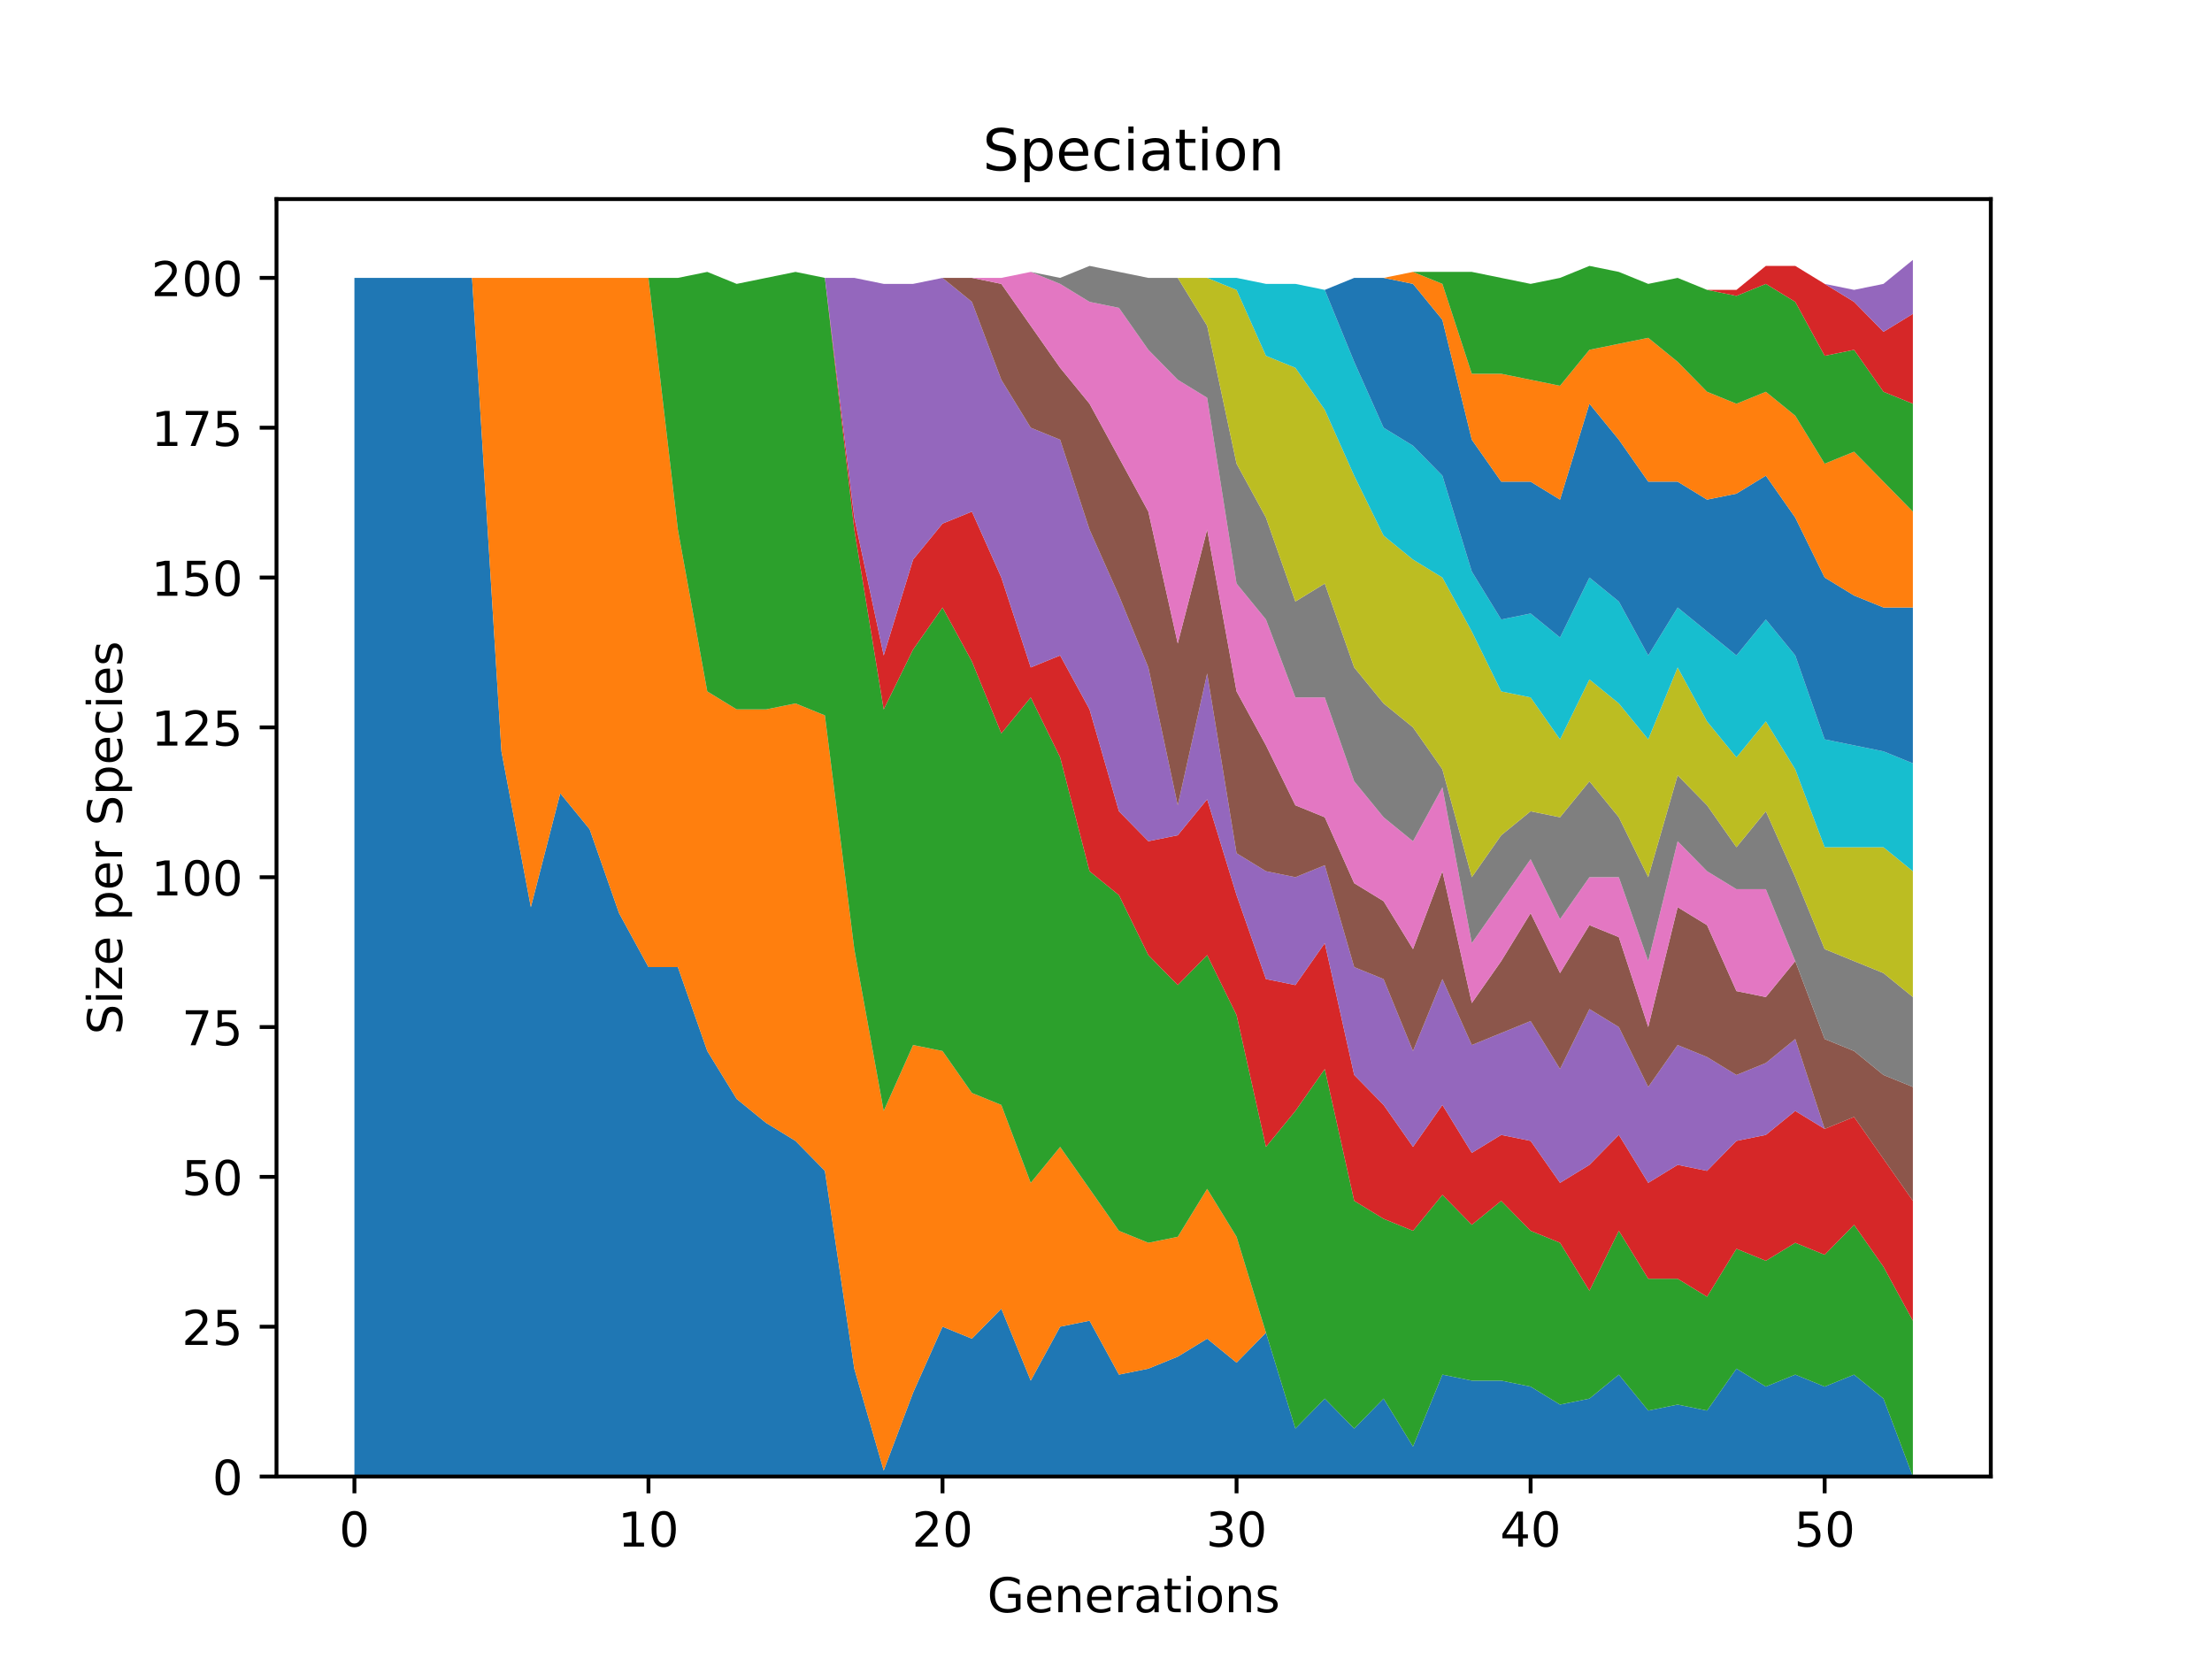 <?xml version="1.0" encoding="utf-8" standalone="no"?>
<!DOCTYPE svg PUBLIC "-//W3C//DTD SVG 1.1//EN"
  "http://www.w3.org/Graphics/SVG/1.1/DTD/svg11.dtd">
<!-- Created with matplotlib (https://matplotlib.org/) -->
<svg height="345.6pt" version="1.1" viewBox="0 0 460.8 345.6" width="460.8pt" xmlns="http://www.w3.org/2000/svg" xmlns:xlink="http://www.w3.org/1999/xlink">
 <defs>
  <style type="text/css">
*{stroke-linecap:butt;stroke-linejoin:round;}
  </style>
 </defs>
 <g id="figure_1">
  <g id="patch_1">
   <path d="M 0 345.6 
L 460.8 345.6 
L 460.8 0 
L 0 0 
z
" style="fill:#ffffff;"/>
  </g>
  <g id="axes_1">
   <g id="patch_2">
    <path d="M 57.6 307.584 
L 414.72 307.584 
L 414.72 41.472 
L 57.6 41.472 
z
" style="fill:#ffffff;"/>
   </g>
   <g id="PolyCollection_1">
    <path clip-path="url(#p7a6373ea2c)" d="M 73.833 57.889 
L 73.833 307.584 
L 79.958 307.584 
L 86.084 307.584 
L 92.209 307.584 
L 98.335 307.584 
L 104.461 307.584 
L 110.586 307.584 
L 116.712 307.584 
L 122.837 307.584 
L 128.963 307.584 
L 135.088 307.584 
L 141.214 307.584 
L 147.339 307.584 
L 153.465 307.584 
L 159.591 307.584 
L 165.716 307.584 
L 171.842 307.584 
L 177.967 307.584 
L 184.093 307.584 
L 190.218 307.584 
L 196.344 307.584 
L 202.469 307.584 
L 208.595 307.584 
L 214.721 307.584 
L 220.846 307.584 
L 226.972 307.584 
L 233.097 307.584 
L 239.223 307.584 
L 245.348 307.584 
L 251.474 307.584 
L 257.599 307.584 
L 263.725 307.584 
L 269.851 307.584 
L 275.976 307.584 
L 282.102 307.584 
L 288.227 307.584 
L 294.353 307.584 
L 300.478 307.584 
L 306.604 307.584 
L 312.729 307.584 
L 318.855 307.584 
L 324.981 307.584 
L 331.106 307.584 
L 337.232 307.584 
L 343.357 307.584 
L 349.483 307.584 
L 355.608 307.584 
L 361.734 307.584 
L 367.859 307.584 
L 373.985 307.584 
L 380.111 307.584 
L 386.236 307.584 
L 392.362 307.584 
L 398.487 307.584 
L 398.487 307.584 
L 398.487 307.584 
L 392.362 291.354 
L 386.236 286.36 
L 380.111 288.857 
L 373.985 286.36 
L 367.859 288.857 
L 361.734 285.111 
L 355.608 293.851 
L 349.483 292.602 
L 343.357 293.851 
L 337.232 286.36 
L 331.106 291.354 
L 324.981 292.602 
L 318.855 288.857 
L 312.729 287.608 
L 306.604 287.608 
L 300.478 286.36 
L 294.353 301.342 
L 288.227 291.354 
L 282.102 297.596 
L 275.976 291.354 
L 269.851 297.596 
L 263.725 277.621 
L 257.599 283.863 
L 251.474 278.869 
L 245.348 282.615 
L 239.223 285.111 
L 233.097 286.36 
L 226.972 275.124 
L 220.846 276.372 
L 214.721 287.608 
L 208.595 272.627 
L 202.469 278.869 
L 196.344 276.372 
L 190.218 290.105 
L 184.093 306.336 
L 177.967 285.111 
L 171.842 243.912 
L 165.716 237.67 
L 159.591 233.924 
L 153.465 228.93 
L 147.339 218.942 
L 141.214 201.464 
L 135.088 201.464 
L 128.963 190.228 
L 122.837 172.749 
L 116.712 165.258 
L 110.586 188.979 
L 104.461 156.519 
L 98.335 57.889 
L 92.209 57.889 
L 86.084 57.889 
L 79.958 57.889 
L 73.833 57.889 
z
" style="fill:#1f77b4;"/>
   </g>
   <g id="PolyCollection_2">
    <path clip-path="url(#p7a6373ea2c)" d="M 73.833 57.889 
L 73.833 57.889 
L 79.958 57.889 
L 86.084 57.889 
L 92.209 57.889 
L 98.335 57.889 
L 104.461 156.519 
L 110.586 188.979 
L 116.712 165.258 
L 122.837 172.749 
L 128.963 190.228 
L 135.088 201.464 
L 141.214 201.464 
L 147.339 218.942 
L 153.465 228.93 
L 159.591 233.924 
L 165.716 237.67 
L 171.842 243.912 
L 177.967 285.111 
L 184.093 306.336 
L 190.218 290.105 
L 196.344 276.372 
L 202.469 278.869 
L 208.595 272.627 
L 214.721 287.608 
L 220.846 276.372 
L 226.972 275.124 
L 233.097 286.36 
L 239.223 285.111 
L 245.348 282.615 
L 251.474 278.869 
L 257.599 283.863 
L 263.725 277.621 
L 269.851 297.596 
L 275.976 291.354 
L 282.102 297.596 
L 288.227 291.354 
L 294.353 301.342 
L 300.478 286.36 
L 306.604 287.608 
L 312.729 287.608 
L 318.855 288.857 
L 324.981 292.602 
L 331.106 291.354 
L 337.232 286.36 
L 343.357 293.851 
L 349.483 292.602 
L 355.608 293.851 
L 361.734 285.111 
L 367.859 288.857 
L 373.985 286.36 
L 380.111 288.857 
L 386.236 286.36 
L 392.362 291.354 
L 398.487 307.584 
L 398.487 307.584 
L 398.487 307.584 
L 392.362 291.354 
L 386.236 286.36 
L 380.111 288.857 
L 373.985 286.36 
L 367.859 288.857 
L 361.734 285.111 
L 355.608 293.851 
L 349.483 292.602 
L 343.357 293.851 
L 337.232 286.36 
L 331.106 291.354 
L 324.981 292.602 
L 318.855 288.857 
L 312.729 287.608 
L 306.604 287.608 
L 300.478 286.36 
L 294.353 301.342 
L 288.227 291.354 
L 282.102 297.596 
L 275.976 291.354 
L 269.851 297.596 
L 263.725 277.621 
L 257.599 257.645 
L 251.474 247.657 
L 245.348 257.645 
L 239.223 258.894 
L 233.097 256.397 
L 226.972 247.657 
L 220.846 238.918 
L 214.721 246.409 
L 208.595 230.179 
L 202.469 227.682 
L 196.344 218.942 
L 190.218 217.694 
L 184.093 231.427 
L 177.967 197.718 
L 171.842 149.028 
L 165.716 146.531 
L 159.591 147.779 
L 153.465 147.779 
L 147.339 144.034 
L 141.214 110.325 
L 135.088 57.889 
L 128.963 57.889 
L 122.837 57.889 
L 116.712 57.889 
L 110.586 57.889 
L 104.461 57.889 
L 98.335 57.889 
L 92.209 57.889 
L 86.084 57.889 
L 79.958 57.889 
L 73.833 57.889 
z
" style="fill:#ff7f0e;"/>
   </g>
   <g id="PolyCollection_3">
    <path clip-path="url(#p7a6373ea2c)" d="M 73.833 57.889 
L 73.833 57.889 
L 79.958 57.889 
L 86.084 57.889 
L 92.209 57.889 
L 98.335 57.889 
L 104.461 57.889 
L 110.586 57.889 
L 116.712 57.889 
L 122.837 57.889 
L 128.963 57.889 
L 135.088 57.889 
L 141.214 110.325 
L 147.339 144.034 
L 153.465 147.779 
L 159.591 147.779 
L 165.716 146.531 
L 171.842 149.028 
L 177.967 197.718 
L 184.093 231.427 
L 190.218 217.694 
L 196.344 218.942 
L 202.469 227.682 
L 208.595 230.179 
L 214.721 246.409 
L 220.846 238.918 
L 226.972 247.657 
L 233.097 256.397 
L 239.223 258.894 
L 245.348 257.645 
L 251.474 247.657 
L 257.599 257.645 
L 263.725 277.621 
L 269.851 297.596 
L 275.976 291.354 
L 282.102 297.596 
L 288.227 291.354 
L 294.353 301.342 
L 300.478 286.36 
L 306.604 287.608 
L 312.729 287.608 
L 318.855 288.857 
L 324.981 292.602 
L 331.106 291.354 
L 337.232 286.36 
L 343.357 293.851 
L 349.483 292.602 
L 355.608 293.851 
L 361.734 285.111 
L 367.859 288.857 
L 373.985 286.36 
L 380.111 288.857 
L 386.236 286.36 
L 392.362 291.354 
L 398.487 307.584 
L 398.487 275.124 
L 398.487 275.124 
L 392.362 263.887 
L 386.236 255.148 
L 380.111 261.391 
L 373.985 258.894 
L 367.859 262.639 
L 361.734 260.142 
L 355.608 270.13 
L 349.483 266.384 
L 343.357 266.384 
L 337.232 256.397 
L 331.106 268.881 
L 324.981 258.894 
L 318.855 256.397 
L 312.729 250.154 
L 306.604 255.148 
L 300.478 248.906 
L 294.353 256.397 
L 288.227 253.9 
L 282.102 250.154 
L 275.976 222.688 
L 269.851 231.427 
L 263.725 238.918 
L 257.599 211.452 
L 251.474 198.967 
L 245.348 205.209 
L 239.223 198.967 
L 233.097 186.482 
L 226.972 181.488 
L 220.846 157.767 
L 214.721 145.283 
L 208.595 152.773 
L 202.469 137.792 
L 196.344 126.555 
L 190.218 135.295 
L 184.093 147.779 
L 177.967 110.325 
L 171.842 57.889 
L 165.716 56.641 
L 159.591 57.889 
L 153.465 59.138 
L 147.339 56.641 
L 141.214 57.889 
L 135.088 57.889 
L 128.963 57.889 
L 122.837 57.889 
L 116.712 57.889 
L 110.586 57.889 
L 104.461 57.889 
L 98.335 57.889 
L 92.209 57.889 
L 86.084 57.889 
L 79.958 57.889 
L 73.833 57.889 
z
" style="fill:#2ca02c;"/>
   </g>
   <g id="PolyCollection_4">
    <path clip-path="url(#p7a6373ea2c)" d="M 73.833 57.889 
L 73.833 57.889 
L 79.958 57.889 
L 86.084 57.889 
L 92.209 57.889 
L 98.335 57.889 
L 104.461 57.889 
L 110.586 57.889 
L 116.712 57.889 
L 122.837 57.889 
L 128.963 57.889 
L 135.088 57.889 
L 141.214 57.889 
L 147.339 56.641 
L 153.465 59.138 
L 159.591 57.889 
L 165.716 56.641 
L 171.842 57.889 
L 177.967 110.325 
L 184.093 147.779 
L 190.218 135.295 
L 196.344 126.555 
L 202.469 137.792 
L 208.595 152.773 
L 214.721 145.283 
L 220.846 157.767 
L 226.972 181.488 
L 233.097 186.482 
L 239.223 198.967 
L 245.348 205.209 
L 251.474 198.967 
L 257.599 211.452 
L 263.725 238.918 
L 269.851 231.427 
L 275.976 222.688 
L 282.102 250.154 
L 288.227 253.9 
L 294.353 256.397 
L 300.478 248.906 
L 306.604 255.148 
L 312.729 250.154 
L 318.855 256.397 
L 324.981 258.894 
L 331.106 268.881 
L 337.232 256.397 
L 343.357 266.384 
L 349.483 266.384 
L 355.608 270.13 
L 361.734 260.142 
L 367.859 262.639 
L 373.985 258.894 
L 380.111 261.391 
L 386.236 255.148 
L 392.362 263.887 
L 398.487 275.124 
L 398.487 250.154 
L 398.487 250.154 
L 392.362 241.415 
L 386.236 232.676 
L 380.111 235.173 
L 373.985 231.427 
L 367.859 236.421 
L 361.734 237.67 
L 355.608 243.912 
L 349.483 242.663 
L 343.357 246.409 
L 337.232 236.421 
L 331.106 242.663 
L 324.981 246.409 
L 318.855 237.67 
L 312.729 236.421 
L 306.604 240.166 
L 300.478 230.179 
L 294.353 238.918 
L 288.227 230.179 
L 282.102 223.936 
L 275.976 196.47 
L 269.851 205.209 
L 263.725 203.961 
L 257.599 186.482 
L 251.474 166.507 
L 245.348 173.997 
L 239.223 175.246 
L 233.097 169.004 
L 226.972 147.779 
L 220.846 136.543 
L 214.721 139.04 
L 208.595 120.313 
L 202.469 106.58 
L 196.344 109.077 
L 190.218 116.568 
L 184.093 136.543 
L 177.967 107.828 
L 171.842 57.889 
L 165.716 56.641 
L 159.591 57.889 
L 153.465 59.138 
L 147.339 56.641 
L 141.214 57.889 
L 135.088 57.889 
L 128.963 57.889 
L 122.837 57.889 
L 116.712 57.889 
L 110.586 57.889 
L 104.461 57.889 
L 98.335 57.889 
L 92.209 57.889 
L 86.084 57.889 
L 79.958 57.889 
L 73.833 57.889 
z
" style="fill:#d62728;"/>
   </g>
   <g id="PolyCollection_5">
    <path clip-path="url(#p7a6373ea2c)" d="M 73.833 57.889 
L 73.833 57.889 
L 79.958 57.889 
L 86.084 57.889 
L 92.209 57.889 
L 98.335 57.889 
L 104.461 57.889 
L 110.586 57.889 
L 116.712 57.889 
L 122.837 57.889 
L 128.963 57.889 
L 135.088 57.889 
L 141.214 57.889 
L 147.339 56.641 
L 153.465 59.138 
L 159.591 57.889 
L 165.716 56.641 
L 171.842 57.889 
L 177.967 107.828 
L 184.093 136.543 
L 190.218 116.568 
L 196.344 109.077 
L 202.469 106.58 
L 208.595 120.313 
L 214.721 139.04 
L 220.846 136.543 
L 226.972 147.779 
L 233.097 169.004 
L 239.223 175.246 
L 245.348 173.997 
L 251.474 166.507 
L 257.599 186.482 
L 263.725 203.961 
L 269.851 205.209 
L 275.976 196.47 
L 282.102 223.936 
L 288.227 230.179 
L 294.353 238.918 
L 300.478 230.179 
L 306.604 240.166 
L 312.729 236.421 
L 318.855 237.67 
L 324.981 246.409 
L 331.106 242.663 
L 337.232 236.421 
L 343.357 246.409 
L 349.483 242.663 
L 355.608 243.912 
L 361.734 237.67 
L 367.859 236.421 
L 373.985 231.427 
L 380.111 235.173 
L 386.236 232.676 
L 392.362 241.415 
L 398.487 250.154 
L 398.487 250.154 
L 398.487 250.154 
L 392.362 241.415 
L 386.236 232.676 
L 380.111 235.173 
L 373.985 216.445 
L 367.859 221.439 
L 361.734 223.936 
L 355.608 220.191 
L 349.483 217.694 
L 343.357 226.433 
L 337.232 213.949 
L 331.106 210.203 
L 324.981 222.688 
L 318.855 212.7 
L 312.729 215.197 
L 306.604 217.694 
L 300.478 203.961 
L 294.353 218.942 
L 288.227 203.961 
L 282.102 201.464 
L 275.976 180.24 
L 269.851 182.737 
L 263.725 181.488 
L 257.599 177.743 
L 251.474 140.289 
L 245.348 167.755 
L 239.223 139.04 
L 233.097 124.058 
L 226.972 110.325 
L 220.846 91.598 
L 214.721 89.101 
L 208.595 79.113 
L 202.469 62.883 
L 196.344 57.889 
L 190.218 59.138 
L 184.093 59.138 
L 177.967 57.889 
L 171.842 57.889 
L 165.716 56.641 
L 159.591 57.889 
L 153.465 59.138 
L 147.339 56.641 
L 141.214 57.889 
L 135.088 57.889 
L 128.963 57.889 
L 122.837 57.889 
L 116.712 57.889 
L 110.586 57.889 
L 104.461 57.889 
L 98.335 57.889 
L 92.209 57.889 
L 86.084 57.889 
L 79.958 57.889 
L 73.833 57.889 
z
" style="fill:#9467bd;"/>
   </g>
   <g id="PolyCollection_6">
    <path clip-path="url(#p7a6373ea2c)" d="M 73.833 57.889 
L 73.833 57.889 
L 79.958 57.889 
L 86.084 57.889 
L 92.209 57.889 
L 98.335 57.889 
L 104.461 57.889 
L 110.586 57.889 
L 116.712 57.889 
L 122.837 57.889 
L 128.963 57.889 
L 135.088 57.889 
L 141.214 57.889 
L 147.339 56.641 
L 153.465 59.138 
L 159.591 57.889 
L 165.716 56.641 
L 171.842 57.889 
L 177.967 57.889 
L 184.093 59.138 
L 190.218 59.138 
L 196.344 57.889 
L 202.469 62.883 
L 208.595 79.113 
L 214.721 89.101 
L 220.846 91.598 
L 226.972 110.325 
L 233.097 124.058 
L 239.223 139.04 
L 245.348 167.755 
L 251.474 140.289 
L 257.599 177.743 
L 263.725 181.488 
L 269.851 182.737 
L 275.976 180.24 
L 282.102 201.464 
L 288.227 203.961 
L 294.353 218.942 
L 300.478 203.961 
L 306.604 217.694 
L 312.729 215.197 
L 318.855 212.7 
L 324.981 222.688 
L 331.106 210.203 
L 337.232 213.949 
L 343.357 226.433 
L 349.483 217.694 
L 355.608 220.191 
L 361.734 223.936 
L 367.859 221.439 
L 373.985 216.445 
L 380.111 235.173 
L 386.236 232.676 
L 392.362 241.415 
L 398.487 250.154 
L 398.487 226.433 
L 398.487 226.433 
L 392.362 223.936 
L 386.236 218.942 
L 380.111 216.445 
L 373.985 200.215 
L 367.859 207.706 
L 361.734 206.458 
L 355.608 192.724 
L 349.483 188.979 
L 343.357 213.949 
L 337.232 195.221 
L 331.106 192.724 
L 324.981 202.712 
L 318.855 190.228 
L 312.729 200.215 
L 306.604 208.955 
L 300.478 181.488 
L 294.353 197.718 
L 288.227 187.731 
L 282.102 183.985 
L 275.976 170.252 
L 269.851 167.755 
L 263.725 155.27 
L 257.599 144.034 
L 251.474 110.325 
L 245.348 134.046 
L 239.223 106.58 
L 233.097 95.344 
L 226.972 84.107 
L 220.846 76.617 
L 214.721 67.877 
L 208.595 59.138 
L 202.469 57.889 
L 196.344 57.889 
L 190.218 59.138 
L 184.093 59.138 
L 177.967 57.889 
L 171.842 57.889 
L 165.716 56.641 
L 159.591 57.889 
L 153.465 59.138 
L 147.339 56.641 
L 141.214 57.889 
L 135.088 57.889 
L 128.963 57.889 
L 122.837 57.889 
L 116.712 57.889 
L 110.586 57.889 
L 104.461 57.889 
L 98.335 57.889 
L 92.209 57.889 
L 86.084 57.889 
L 79.958 57.889 
L 73.833 57.889 
z
" style="fill:#8c564b;"/>
   </g>
   <g id="PolyCollection_7">
    <path clip-path="url(#p7a6373ea2c)" d="M 73.833 57.889 
L 73.833 57.889 
L 79.958 57.889 
L 86.084 57.889 
L 92.209 57.889 
L 98.335 57.889 
L 104.461 57.889 
L 110.586 57.889 
L 116.712 57.889 
L 122.837 57.889 
L 128.963 57.889 
L 135.088 57.889 
L 141.214 57.889 
L 147.339 56.641 
L 153.465 59.138 
L 159.591 57.889 
L 165.716 56.641 
L 171.842 57.889 
L 177.967 57.889 
L 184.093 59.138 
L 190.218 59.138 
L 196.344 57.889 
L 202.469 57.889 
L 208.595 59.138 
L 214.721 67.877 
L 220.846 76.617 
L 226.972 84.107 
L 233.097 95.344 
L 239.223 106.58 
L 245.348 134.046 
L 251.474 110.325 
L 257.599 144.034 
L 263.725 155.27 
L 269.851 167.755 
L 275.976 170.252 
L 282.102 183.985 
L 288.227 187.731 
L 294.353 197.718 
L 300.478 181.488 
L 306.604 208.955 
L 312.729 200.215 
L 318.855 190.228 
L 324.981 202.712 
L 331.106 192.724 
L 337.232 195.221 
L 343.357 213.949 
L 349.483 188.979 
L 355.608 192.724 
L 361.734 206.458 
L 367.859 207.706 
L 373.985 200.215 
L 380.111 216.445 
L 386.236 218.942 
L 392.362 223.936 
L 398.487 226.433 
L 398.487 226.433 
L 398.487 226.433 
L 392.362 223.936 
L 386.236 218.942 
L 380.111 216.445 
L 373.985 200.215 
L 367.859 185.234 
L 361.734 185.234 
L 355.608 181.488 
L 349.483 175.246 
L 343.357 200.215 
L 337.232 182.737 
L 331.106 182.737 
L 324.981 191.476 
L 318.855 178.991 
L 312.729 187.731 
L 306.604 196.47 
L 300.478 164.01 
L 294.353 175.246 
L 288.227 170.252 
L 282.102 162.761 
L 275.976 145.283 
L 269.851 145.283 
L 263.725 129.052 
L 257.599 121.562 
L 251.474 82.859 
L 245.348 79.113 
L 239.223 72.871 
L 233.097 64.132 
L 226.972 62.883 
L 220.846 59.138 
L 214.721 56.641 
L 208.595 57.889 
L 202.469 57.889 
L 196.344 57.889 
L 190.218 59.138 
L 184.093 59.138 
L 177.967 57.889 
L 171.842 57.889 
L 165.716 56.641 
L 159.591 57.889 
L 153.465 59.138 
L 147.339 56.641 
L 141.214 57.889 
L 135.088 57.889 
L 128.963 57.889 
L 122.837 57.889 
L 116.712 57.889 
L 110.586 57.889 
L 104.461 57.889 
L 98.335 57.889 
L 92.209 57.889 
L 86.084 57.889 
L 79.958 57.889 
L 73.833 57.889 
z
" style="fill:#e377c2;"/>
   </g>
   <g id="PolyCollection_8">
    <path clip-path="url(#p7a6373ea2c)" d="M 73.833 57.889 
L 73.833 57.889 
L 79.958 57.889 
L 86.084 57.889 
L 92.209 57.889 
L 98.335 57.889 
L 104.461 57.889 
L 110.586 57.889 
L 116.712 57.889 
L 122.837 57.889 
L 128.963 57.889 
L 135.088 57.889 
L 141.214 57.889 
L 147.339 56.641 
L 153.465 59.138 
L 159.591 57.889 
L 165.716 56.641 
L 171.842 57.889 
L 177.967 57.889 
L 184.093 59.138 
L 190.218 59.138 
L 196.344 57.889 
L 202.469 57.889 
L 208.595 57.889 
L 214.721 56.641 
L 220.846 59.138 
L 226.972 62.883 
L 233.097 64.132 
L 239.223 72.871 
L 245.348 79.113 
L 251.474 82.859 
L 257.599 121.562 
L 263.725 129.052 
L 269.851 145.283 
L 275.976 145.283 
L 282.102 162.761 
L 288.227 170.252 
L 294.353 175.246 
L 300.478 164.01 
L 306.604 196.47 
L 312.729 187.731 
L 318.855 178.991 
L 324.981 191.476 
L 331.106 182.737 
L 337.232 182.737 
L 343.357 200.215 
L 349.483 175.246 
L 355.608 181.488 
L 361.734 185.234 
L 367.859 185.234 
L 373.985 200.215 
L 380.111 216.445 
L 386.236 218.942 
L 392.362 223.936 
L 398.487 226.433 
L 398.487 207.706 
L 398.487 207.706 
L 392.362 202.712 
L 386.236 200.215 
L 380.111 197.718 
L 373.985 182.737 
L 367.859 169.004 
L 361.734 176.494 
L 355.608 167.755 
L 349.483 161.513 
L 343.357 182.737 
L 337.232 170.252 
L 331.106 162.761 
L 324.981 170.252 
L 318.855 169.004 
L 312.729 173.997 
L 306.604 182.737 
L 300.478 160.264 
L 294.353 151.525 
L 288.227 146.531 
L 282.102 139.04 
L 275.976 121.562 
L 269.851 125.307 
L 263.725 107.828 
L 257.599 96.592 
L 251.474 67.877 
L 245.348 57.889 
L 239.223 57.889 
L 233.097 56.641 
L 226.972 55.392 
L 220.846 57.889 
L 214.721 56.641 
L 208.595 57.889 
L 202.469 57.889 
L 196.344 57.889 
L 190.218 59.138 
L 184.093 59.138 
L 177.967 57.889 
L 171.842 57.889 
L 165.716 56.641 
L 159.591 57.889 
L 153.465 59.138 
L 147.339 56.641 
L 141.214 57.889 
L 135.088 57.889 
L 128.963 57.889 
L 122.837 57.889 
L 116.712 57.889 
L 110.586 57.889 
L 104.461 57.889 
L 98.335 57.889 
L 92.209 57.889 
L 86.084 57.889 
L 79.958 57.889 
L 73.833 57.889 
z
" style="fill:#7f7f7f;"/>
   </g>
   <g id="PolyCollection_9">
    <path clip-path="url(#p7a6373ea2c)" d="M 73.833 57.889 
L 73.833 57.889 
L 79.958 57.889 
L 86.084 57.889 
L 92.209 57.889 
L 98.335 57.889 
L 104.461 57.889 
L 110.586 57.889 
L 116.712 57.889 
L 122.837 57.889 
L 128.963 57.889 
L 135.088 57.889 
L 141.214 57.889 
L 147.339 56.641 
L 153.465 59.138 
L 159.591 57.889 
L 165.716 56.641 
L 171.842 57.889 
L 177.967 57.889 
L 184.093 59.138 
L 190.218 59.138 
L 196.344 57.889 
L 202.469 57.889 
L 208.595 57.889 
L 214.721 56.641 
L 220.846 57.889 
L 226.972 55.392 
L 233.097 56.641 
L 239.223 57.889 
L 245.348 57.889 
L 251.474 67.877 
L 257.599 96.592 
L 263.725 107.828 
L 269.851 125.307 
L 275.976 121.562 
L 282.102 139.04 
L 288.227 146.531 
L 294.353 151.525 
L 300.478 160.264 
L 306.604 182.737 
L 312.729 173.997 
L 318.855 169.004 
L 324.981 170.252 
L 331.106 162.761 
L 337.232 170.252 
L 343.357 182.737 
L 349.483 161.513 
L 355.608 167.755 
L 361.734 176.494 
L 367.859 169.004 
L 373.985 182.737 
L 380.111 197.718 
L 386.236 200.215 
L 392.362 202.712 
L 398.487 207.706 
L 398.487 181.488 
L 398.487 181.488 
L 392.362 176.494 
L 386.236 176.494 
L 380.111 176.494 
L 373.985 160.264 
L 367.859 150.276 
L 361.734 157.767 
L 355.608 150.276 
L 349.483 139.04 
L 343.357 154.022 
L 337.232 146.531 
L 331.106 141.537 
L 324.981 154.022 
L 318.855 145.283 
L 312.729 144.034 
L 306.604 131.549 
L 300.478 120.313 
L 294.353 116.568 
L 288.227 111.574 
L 282.102 99.089 
L 275.976 85.356 
L 269.851 76.617 
L 263.725 74.12 
L 257.599 60.386 
L 251.474 57.889 
L 245.348 57.889 
L 239.223 57.889 
L 233.097 56.641 
L 226.972 55.392 
L 220.846 57.889 
L 214.721 56.641 
L 208.595 57.889 
L 202.469 57.889 
L 196.344 57.889 
L 190.218 59.138 
L 184.093 59.138 
L 177.967 57.889 
L 171.842 57.889 
L 165.716 56.641 
L 159.591 57.889 
L 153.465 59.138 
L 147.339 56.641 
L 141.214 57.889 
L 135.088 57.889 
L 128.963 57.889 
L 122.837 57.889 
L 116.712 57.889 
L 110.586 57.889 
L 104.461 57.889 
L 98.335 57.889 
L 92.209 57.889 
L 86.084 57.889 
L 79.958 57.889 
L 73.833 57.889 
z
" style="fill:#bcbd22;"/>
   </g>
   <g id="PolyCollection_10">
    <path clip-path="url(#p7a6373ea2c)" d="M 73.833 57.889 
L 73.833 57.889 
L 79.958 57.889 
L 86.084 57.889 
L 92.209 57.889 
L 98.335 57.889 
L 104.461 57.889 
L 110.586 57.889 
L 116.712 57.889 
L 122.837 57.889 
L 128.963 57.889 
L 135.088 57.889 
L 141.214 57.889 
L 147.339 56.641 
L 153.465 59.138 
L 159.591 57.889 
L 165.716 56.641 
L 171.842 57.889 
L 177.967 57.889 
L 184.093 59.138 
L 190.218 59.138 
L 196.344 57.889 
L 202.469 57.889 
L 208.595 57.889 
L 214.721 56.641 
L 220.846 57.889 
L 226.972 55.392 
L 233.097 56.641 
L 239.223 57.889 
L 245.348 57.889 
L 251.474 57.889 
L 257.599 60.386 
L 263.725 74.12 
L 269.851 76.617 
L 275.976 85.356 
L 282.102 99.089 
L 288.227 111.574 
L 294.353 116.568 
L 300.478 120.313 
L 306.604 131.549 
L 312.729 144.034 
L 318.855 145.283 
L 324.981 154.022 
L 331.106 141.537 
L 337.232 146.531 
L 343.357 154.022 
L 349.483 139.04 
L 355.608 150.276 
L 361.734 157.767 
L 367.859 150.276 
L 373.985 160.264 
L 380.111 176.494 
L 386.236 176.494 
L 392.362 176.494 
L 398.487 181.488 
L 398.487 159.016 
L 398.487 159.016 
L 392.362 156.519 
L 386.236 155.27 
L 380.111 154.022 
L 373.985 136.543 
L 367.859 129.052 
L 361.734 136.543 
L 355.608 131.549 
L 349.483 126.555 
L 343.357 136.543 
L 337.232 125.307 
L 331.106 120.313 
L 324.981 132.798 
L 318.855 127.804 
L 312.729 129.052 
L 306.604 119.065 
L 300.478 99.089 
L 294.353 92.847 
L 288.227 89.101 
L 282.102 75.368 
L 275.976 60.386 
L 269.851 59.138 
L 263.725 59.138 
L 257.599 57.889 
L 251.474 57.889 
L 245.348 57.889 
L 239.223 57.889 
L 233.097 56.641 
L 226.972 55.392 
L 220.846 57.889 
L 214.721 56.641 
L 208.595 57.889 
L 202.469 57.889 
L 196.344 57.889 
L 190.218 59.138 
L 184.093 59.138 
L 177.967 57.889 
L 171.842 57.889 
L 165.716 56.641 
L 159.591 57.889 
L 153.465 59.138 
L 147.339 56.641 
L 141.214 57.889 
L 135.088 57.889 
L 128.963 57.889 
L 122.837 57.889 
L 116.712 57.889 
L 110.586 57.889 
L 104.461 57.889 
L 98.335 57.889 
L 92.209 57.889 
L 86.084 57.889 
L 79.958 57.889 
L 73.833 57.889 
z
" style="fill:#17becf;"/>
   </g>
   <g id="PolyCollection_11">
    <path clip-path="url(#p7a6373ea2c)" d="M 73.833 57.889 
L 73.833 57.889 
L 79.958 57.889 
L 86.084 57.889 
L 92.209 57.889 
L 98.335 57.889 
L 104.461 57.889 
L 110.586 57.889 
L 116.712 57.889 
L 122.837 57.889 
L 128.963 57.889 
L 135.088 57.889 
L 141.214 57.889 
L 147.339 56.641 
L 153.465 59.138 
L 159.591 57.889 
L 165.716 56.641 
L 171.842 57.889 
L 177.967 57.889 
L 184.093 59.138 
L 190.218 59.138 
L 196.344 57.889 
L 202.469 57.889 
L 208.595 57.889 
L 214.721 56.641 
L 220.846 57.889 
L 226.972 55.392 
L 233.097 56.641 
L 239.223 57.889 
L 245.348 57.889 
L 251.474 57.889 
L 257.599 57.889 
L 263.725 59.138 
L 269.851 59.138 
L 275.976 60.386 
L 282.102 75.368 
L 288.227 89.101 
L 294.353 92.847 
L 300.478 99.089 
L 306.604 119.065 
L 312.729 129.052 
L 318.855 127.804 
L 324.981 132.798 
L 331.106 120.313 
L 337.232 125.307 
L 343.357 136.543 
L 349.483 126.555 
L 355.608 131.549 
L 361.734 136.543 
L 367.859 129.052 
L 373.985 136.543 
L 380.111 154.022 
L 386.236 155.27 
L 392.362 156.519 
L 398.487 159.016 
L 398.487 126.555 
L 398.487 126.555 
L 392.362 126.555 
L 386.236 124.058 
L 380.111 120.313 
L 373.985 107.828 
L 367.859 99.089 
L 361.734 102.834 
L 355.608 104.083 
L 349.483 100.337 
L 343.357 100.337 
L 337.232 91.598 
L 331.106 84.107 
L 324.981 104.083 
L 318.855 100.337 
L 312.729 100.337 
L 306.604 91.598 
L 300.478 66.629 
L 294.353 59.138 
L 288.227 57.889 
L 282.102 57.889 
L 275.976 60.386 
L 269.851 59.138 
L 263.725 59.138 
L 257.599 57.889 
L 251.474 57.889 
L 245.348 57.889 
L 239.223 57.889 
L 233.097 56.641 
L 226.972 55.392 
L 220.846 57.889 
L 214.721 56.641 
L 208.595 57.889 
L 202.469 57.889 
L 196.344 57.889 
L 190.218 59.138 
L 184.093 59.138 
L 177.967 57.889 
L 171.842 57.889 
L 165.716 56.641 
L 159.591 57.889 
L 153.465 59.138 
L 147.339 56.641 
L 141.214 57.889 
L 135.088 57.889 
L 128.963 57.889 
L 122.837 57.889 
L 116.712 57.889 
L 110.586 57.889 
L 104.461 57.889 
L 98.335 57.889 
L 92.209 57.889 
L 86.084 57.889 
L 79.958 57.889 
L 73.833 57.889 
z
" style="fill:#1f77b4;"/>
   </g>
   <g id="PolyCollection_12">
    <path clip-path="url(#p7a6373ea2c)" d="M 73.833 57.889 
L 73.833 57.889 
L 79.958 57.889 
L 86.084 57.889 
L 92.209 57.889 
L 98.335 57.889 
L 104.461 57.889 
L 110.586 57.889 
L 116.712 57.889 
L 122.837 57.889 
L 128.963 57.889 
L 135.088 57.889 
L 141.214 57.889 
L 147.339 56.641 
L 153.465 59.138 
L 159.591 57.889 
L 165.716 56.641 
L 171.842 57.889 
L 177.967 57.889 
L 184.093 59.138 
L 190.218 59.138 
L 196.344 57.889 
L 202.469 57.889 
L 208.595 57.889 
L 214.721 56.641 
L 220.846 57.889 
L 226.972 55.392 
L 233.097 56.641 
L 239.223 57.889 
L 245.348 57.889 
L 251.474 57.889 
L 257.599 57.889 
L 263.725 59.138 
L 269.851 59.138 
L 275.976 60.386 
L 282.102 57.889 
L 288.227 57.889 
L 294.353 59.138 
L 300.478 66.629 
L 306.604 91.598 
L 312.729 100.337 
L 318.855 100.337 
L 324.981 104.083 
L 331.106 84.107 
L 337.232 91.598 
L 343.357 100.337 
L 349.483 100.337 
L 355.608 104.083 
L 361.734 102.834 
L 367.859 99.089 
L 373.985 107.828 
L 380.111 120.313 
L 386.236 124.058 
L 392.362 126.555 
L 398.487 126.555 
L 398.487 106.58 
L 398.487 106.58 
L 392.362 100.337 
L 386.236 94.095 
L 380.111 96.592 
L 373.985 86.604 
L 367.859 81.61 
L 361.734 84.107 
L 355.608 81.61 
L 349.483 75.368 
L 343.357 70.374 
L 337.232 71.623 
L 331.106 72.871 
L 324.981 80.362 
L 318.855 79.113 
L 312.729 77.865 
L 306.604 77.865 
L 300.478 59.138 
L 294.353 56.641 
L 288.227 57.889 
L 282.102 57.889 
L 275.976 60.386 
L 269.851 59.138 
L 263.725 59.138 
L 257.599 57.889 
L 251.474 57.889 
L 245.348 57.889 
L 239.223 57.889 
L 233.097 56.641 
L 226.972 55.392 
L 220.846 57.889 
L 214.721 56.641 
L 208.595 57.889 
L 202.469 57.889 
L 196.344 57.889 
L 190.218 59.138 
L 184.093 59.138 
L 177.967 57.889 
L 171.842 57.889 
L 165.716 56.641 
L 159.591 57.889 
L 153.465 59.138 
L 147.339 56.641 
L 141.214 57.889 
L 135.088 57.889 
L 128.963 57.889 
L 122.837 57.889 
L 116.712 57.889 
L 110.586 57.889 
L 104.461 57.889 
L 98.335 57.889 
L 92.209 57.889 
L 86.084 57.889 
L 79.958 57.889 
L 73.833 57.889 
z
" style="fill:#ff7f0e;"/>
   </g>
   <g id="PolyCollection_13">
    <path clip-path="url(#p7a6373ea2c)" d="M 73.833 57.889 
L 73.833 57.889 
L 79.958 57.889 
L 86.084 57.889 
L 92.209 57.889 
L 98.335 57.889 
L 104.461 57.889 
L 110.586 57.889 
L 116.712 57.889 
L 122.837 57.889 
L 128.963 57.889 
L 135.088 57.889 
L 141.214 57.889 
L 147.339 56.641 
L 153.465 59.138 
L 159.591 57.889 
L 165.716 56.641 
L 171.842 57.889 
L 177.967 57.889 
L 184.093 59.138 
L 190.218 59.138 
L 196.344 57.889 
L 202.469 57.889 
L 208.595 57.889 
L 214.721 56.641 
L 220.846 57.889 
L 226.972 55.392 
L 233.097 56.641 
L 239.223 57.889 
L 245.348 57.889 
L 251.474 57.889 
L 257.599 57.889 
L 263.725 59.138 
L 269.851 59.138 
L 275.976 60.386 
L 282.102 57.889 
L 288.227 57.889 
L 294.353 56.641 
L 300.478 59.138 
L 306.604 77.865 
L 312.729 77.865 
L 318.855 79.113 
L 324.981 80.362 
L 331.106 72.871 
L 337.232 71.623 
L 343.357 70.374 
L 349.483 75.368 
L 355.608 81.61 
L 361.734 84.107 
L 367.859 81.61 
L 373.985 86.604 
L 380.111 96.592 
L 386.236 94.095 
L 392.362 100.337 
L 398.487 106.58 
L 398.487 84.107 
L 398.487 84.107 
L 392.362 81.61 
L 386.236 72.871 
L 380.111 74.12 
L 373.985 62.883 
L 367.859 59.138 
L 361.734 61.635 
L 355.608 60.386 
L 349.483 57.889 
L 343.357 59.138 
L 337.232 56.641 
L 331.106 55.392 
L 324.981 57.889 
L 318.855 59.138 
L 312.729 57.889 
L 306.604 56.641 
L 300.478 56.641 
L 294.353 56.641 
L 288.227 57.889 
L 282.102 57.889 
L 275.976 60.386 
L 269.851 59.138 
L 263.725 59.138 
L 257.599 57.889 
L 251.474 57.889 
L 245.348 57.889 
L 239.223 57.889 
L 233.097 56.641 
L 226.972 55.392 
L 220.846 57.889 
L 214.721 56.641 
L 208.595 57.889 
L 202.469 57.889 
L 196.344 57.889 
L 190.218 59.138 
L 184.093 59.138 
L 177.967 57.889 
L 171.842 57.889 
L 165.716 56.641 
L 159.591 57.889 
L 153.465 59.138 
L 147.339 56.641 
L 141.214 57.889 
L 135.088 57.889 
L 128.963 57.889 
L 122.837 57.889 
L 116.712 57.889 
L 110.586 57.889 
L 104.461 57.889 
L 98.335 57.889 
L 92.209 57.889 
L 86.084 57.889 
L 79.958 57.889 
L 73.833 57.889 
z
" style="fill:#2ca02c;"/>
   </g>
   <g id="PolyCollection_14">
    <path clip-path="url(#p7a6373ea2c)" d="M 73.833 57.889 
L 73.833 57.889 
L 79.958 57.889 
L 86.084 57.889 
L 92.209 57.889 
L 98.335 57.889 
L 104.461 57.889 
L 110.586 57.889 
L 116.712 57.889 
L 122.837 57.889 
L 128.963 57.889 
L 135.088 57.889 
L 141.214 57.889 
L 147.339 56.641 
L 153.465 59.138 
L 159.591 57.889 
L 165.716 56.641 
L 171.842 57.889 
L 177.967 57.889 
L 184.093 59.138 
L 190.218 59.138 
L 196.344 57.889 
L 202.469 57.889 
L 208.595 57.889 
L 214.721 56.641 
L 220.846 57.889 
L 226.972 55.392 
L 233.097 56.641 
L 239.223 57.889 
L 245.348 57.889 
L 251.474 57.889 
L 257.599 57.889 
L 263.725 59.138 
L 269.851 59.138 
L 275.976 60.386 
L 282.102 57.889 
L 288.227 57.889 
L 294.353 56.641 
L 300.478 56.641 
L 306.604 56.641 
L 312.729 57.889 
L 318.855 59.138 
L 324.981 57.889 
L 331.106 55.392 
L 337.232 56.641 
L 343.357 59.138 
L 349.483 57.889 
L 355.608 60.386 
L 361.734 61.635 
L 367.859 59.138 
L 373.985 62.883 
L 380.111 74.12 
L 386.236 72.871 
L 392.362 81.61 
L 398.487 84.107 
L 398.487 65.38 
L 398.487 65.38 
L 392.362 69.126 
L 386.236 62.883 
L 380.111 59.138 
L 373.985 55.392 
L 367.859 55.392 
L 361.734 60.386 
L 355.608 60.386 
L 349.483 57.889 
L 343.357 59.138 
L 337.232 56.641 
L 331.106 55.392 
L 324.981 57.889 
L 318.855 59.138 
L 312.729 57.889 
L 306.604 56.641 
L 300.478 56.641 
L 294.353 56.641 
L 288.227 57.889 
L 282.102 57.889 
L 275.976 60.386 
L 269.851 59.138 
L 263.725 59.138 
L 257.599 57.889 
L 251.474 57.889 
L 245.348 57.889 
L 239.223 57.889 
L 233.097 56.641 
L 226.972 55.392 
L 220.846 57.889 
L 214.721 56.641 
L 208.595 57.889 
L 202.469 57.889 
L 196.344 57.889 
L 190.218 59.138 
L 184.093 59.138 
L 177.967 57.889 
L 171.842 57.889 
L 165.716 56.641 
L 159.591 57.889 
L 153.465 59.138 
L 147.339 56.641 
L 141.214 57.889 
L 135.088 57.889 
L 128.963 57.889 
L 122.837 57.889 
L 116.712 57.889 
L 110.586 57.889 
L 104.461 57.889 
L 98.335 57.889 
L 92.209 57.889 
L 86.084 57.889 
L 79.958 57.889 
L 73.833 57.889 
z
" style="fill:#d62728;"/>
   </g>
   <g id="PolyCollection_15">
    <path clip-path="url(#p7a6373ea2c)" d="M 73.833 57.889 
L 73.833 57.889 
L 79.958 57.889 
L 86.084 57.889 
L 92.209 57.889 
L 98.335 57.889 
L 104.461 57.889 
L 110.586 57.889 
L 116.712 57.889 
L 122.837 57.889 
L 128.963 57.889 
L 135.088 57.889 
L 141.214 57.889 
L 147.339 56.641 
L 153.465 59.138 
L 159.591 57.889 
L 165.716 56.641 
L 171.842 57.889 
L 177.967 57.889 
L 184.093 59.138 
L 190.218 59.138 
L 196.344 57.889 
L 202.469 57.889 
L 208.595 57.889 
L 214.721 56.641 
L 220.846 57.889 
L 226.972 55.392 
L 233.097 56.641 
L 239.223 57.889 
L 245.348 57.889 
L 251.474 57.889 
L 257.599 57.889 
L 263.725 59.138 
L 269.851 59.138 
L 275.976 60.386 
L 282.102 57.889 
L 288.227 57.889 
L 294.353 56.641 
L 300.478 56.641 
L 306.604 56.641 
L 312.729 57.889 
L 318.855 59.138 
L 324.981 57.889 
L 331.106 55.392 
L 337.232 56.641 
L 343.357 59.138 
L 349.483 57.889 
L 355.608 60.386 
L 361.734 60.386 
L 367.859 55.392 
L 373.985 55.392 
L 380.111 59.138 
L 386.236 62.883 
L 392.362 69.126 
L 398.487 65.38 
L 398.487 54.144 
L 398.487 54.144 
L 392.362 59.138 
L 386.236 60.386 
L 380.111 59.138 
L 373.985 55.392 
L 367.859 55.392 
L 361.734 60.386 
L 355.608 60.386 
L 349.483 57.889 
L 343.357 59.138 
L 337.232 56.641 
L 331.106 55.392 
L 324.981 57.889 
L 318.855 59.138 
L 312.729 57.889 
L 306.604 56.641 
L 300.478 56.641 
L 294.353 56.641 
L 288.227 57.889 
L 282.102 57.889 
L 275.976 60.386 
L 269.851 59.138 
L 263.725 59.138 
L 257.599 57.889 
L 251.474 57.889 
L 245.348 57.889 
L 239.223 57.889 
L 233.097 56.641 
L 226.972 55.392 
L 220.846 57.889 
L 214.721 56.641 
L 208.595 57.889 
L 202.469 57.889 
L 196.344 57.889 
L 190.218 59.138 
L 184.093 59.138 
L 177.967 57.889 
L 171.842 57.889 
L 165.716 56.641 
L 159.591 57.889 
L 153.465 59.138 
L 147.339 56.641 
L 141.214 57.889 
L 135.088 57.889 
L 128.963 57.889 
L 122.837 57.889 
L 116.712 57.889 
L 110.586 57.889 
L 104.461 57.889 
L 98.335 57.889 
L 92.209 57.889 
L 86.084 57.889 
L 79.958 57.889 
L 73.833 57.889 
z
" style="fill:#9467bd;"/>
   </g>
   <g id="matplotlib.axis_1">
    <g id="xtick_1">
     <g id="line2d_1">
      <defs>
       <path d="M 0 0 
L 0 3.5 
" id="mb84c1ecca0" style="stroke:#000000;stroke-width:0.8;"/>
      </defs>
      <g>
       <use style="stroke:#000000;stroke-width:0.8;" x="73.833" xlink:href="#mb84c1ecca0" y="307.584"/>
      </g>
     </g>
     <g id="text_1">
      <!-- 0 -->
      <defs>
       <path d="M 31.781 66.406 
Q 24.172 66.406 20.328 58.906 
Q 16.5 51.422 16.5 36.375 
Q 16.5 21.391 20.328 13.891 
Q 24.172 6.391 31.781 6.391 
Q 39.453 6.391 43.281 13.891 
Q 47.125 21.391 47.125 36.375 
Q 47.125 51.422 43.281 58.906 
Q 39.453 66.406 31.781 66.406 
z
M 31.781 74.219 
Q 44.047 74.219 50.516 64.516 
Q 56.984 54.828 56.984 36.375 
Q 56.984 17.969 50.516 8.266 
Q 44.047 -1.422 31.781 -1.422 
Q 19.531 -1.422 13.062 8.266 
Q 6.594 17.969 6.594 36.375 
Q 6.594 54.828 13.062 64.516 
Q 19.531 74.219 31.781 74.219 
z
" id="DejaVuSans-48"/>
      </defs>
      <g transform="translate(70.651 322.182)scale(0.1 -0.1)">
       <use xlink:href="#DejaVuSans-48"/>
      </g>
     </g>
    </g>
    <g id="xtick_2">
     <g id="line2d_2">
      <g>
       <use style="stroke:#000000;stroke-width:0.8;" x="135.088" xlink:href="#mb84c1ecca0" y="307.584"/>
      </g>
     </g>
     <g id="text_2">
      <!-- 10 -->
      <defs>
       <path d="M 12.406 8.297 
L 28.516 8.297 
L 28.516 63.922 
L 10.984 60.406 
L 10.984 69.391 
L 28.422 72.906 
L 38.281 72.906 
L 38.281 8.297 
L 54.391 8.297 
L 54.391 0 
L 12.406 0 
z
" id="DejaVuSans-49"/>
      </defs>
      <g transform="translate(128.726 322.182)scale(0.1 -0.1)">
       <use xlink:href="#DejaVuSans-49"/>
       <use x="63.623" xlink:href="#DejaVuSans-48"/>
      </g>
     </g>
    </g>
    <g id="xtick_3">
     <g id="line2d_3">
      <g>
       <use style="stroke:#000000;stroke-width:0.8;" x="196.344" xlink:href="#mb84c1ecca0" y="307.584"/>
      </g>
     </g>
     <g id="text_3">
      <!-- 20 -->
      <defs>
       <path d="M 19.188 8.297 
L 53.609 8.297 
L 53.609 0 
L 7.328 0 
L 7.328 8.297 
Q 12.938 14.109 22.625 23.891 
Q 32.328 33.688 34.812 36.531 
Q 39.547 41.844 41.422 45.531 
Q 43.312 49.219 43.312 52.781 
Q 43.312 58.594 39.234 62.25 
Q 35.156 65.922 28.609 65.922 
Q 23.969 65.922 18.812 64.312 
Q 13.672 62.703 7.812 59.422 
L 7.812 69.391 
Q 13.766 71.781 18.938 73 
Q 24.125 74.219 28.422 74.219 
Q 39.75 74.219 46.484 68.547 
Q 53.219 62.891 53.219 53.422 
Q 53.219 48.922 51.531 44.891 
Q 49.859 40.875 45.406 35.406 
Q 44.188 33.984 37.641 27.219 
Q 31.109 20.453 19.188 8.297 
z
" id="DejaVuSans-50"/>
      </defs>
      <g transform="translate(189.981 322.182)scale(0.1 -0.1)">
       <use xlink:href="#DejaVuSans-50"/>
       <use x="63.623" xlink:href="#DejaVuSans-48"/>
      </g>
     </g>
    </g>
    <g id="xtick_4">
     <g id="line2d_4">
      <g>
       <use style="stroke:#000000;stroke-width:0.8;" x="257.599" xlink:href="#mb84c1ecca0" y="307.584"/>
      </g>
     </g>
     <g id="text_4">
      <!-- 30 -->
      <defs>
       <path d="M 40.578 39.312 
Q 47.656 37.797 51.625 33 
Q 55.609 28.219 55.609 21.188 
Q 55.609 10.406 48.188 4.484 
Q 40.766 -1.422 27.094 -1.422 
Q 22.516 -1.422 17.656 -0.516 
Q 12.797 0.391 7.625 2.203 
L 7.625 11.719 
Q 11.719 9.328 16.594 8.109 
Q 21.484 6.891 26.812 6.891 
Q 36.078 6.891 40.938 10.547 
Q 45.797 14.203 45.797 21.188 
Q 45.797 27.641 41.281 31.266 
Q 36.766 34.906 28.719 34.906 
L 20.219 34.906 
L 20.219 43.016 
L 29.109 43.016 
Q 36.375 43.016 40.234 45.922 
Q 44.094 48.828 44.094 54.297 
Q 44.094 59.906 40.109 62.906 
Q 36.141 65.922 28.719 65.922 
Q 24.656 65.922 20.016 65.031 
Q 15.375 64.156 9.812 62.312 
L 9.812 71.094 
Q 15.438 72.656 20.344 73.438 
Q 25.25 74.219 29.594 74.219 
Q 40.828 74.219 47.359 69.109 
Q 53.906 64.016 53.906 55.328 
Q 53.906 49.266 50.438 45.094 
Q 46.969 40.922 40.578 39.312 
z
" id="DejaVuSans-51"/>
      </defs>
      <g transform="translate(251.237 322.182)scale(0.1 -0.1)">
       <use xlink:href="#DejaVuSans-51"/>
       <use x="63.623" xlink:href="#DejaVuSans-48"/>
      </g>
     </g>
    </g>
    <g id="xtick_5">
     <g id="line2d_5">
      <g>
       <use style="stroke:#000000;stroke-width:0.8;" x="318.855" xlink:href="#mb84c1ecca0" y="307.584"/>
      </g>
     </g>
     <g id="text_5">
      <!-- 40 -->
      <defs>
       <path d="M 37.797 64.312 
L 12.891 25.391 
L 37.797 25.391 
z
M 35.203 72.906 
L 47.609 72.906 
L 47.609 25.391 
L 58.016 25.391 
L 58.016 17.188 
L 47.609 17.188 
L 47.609 0 
L 37.797 0 
L 37.797 17.188 
L 4.891 17.188 
L 4.891 26.703 
z
" id="DejaVuSans-52"/>
      </defs>
      <g transform="translate(312.493 322.182)scale(0.1 -0.1)">
       <use xlink:href="#DejaVuSans-52"/>
       <use x="63.623" xlink:href="#DejaVuSans-48"/>
      </g>
     </g>
    </g>
    <g id="xtick_6">
     <g id="line2d_6">
      <g>
       <use style="stroke:#000000;stroke-width:0.8;" x="380.111" xlink:href="#mb84c1ecca0" y="307.584"/>
      </g>
     </g>
     <g id="text_6">
      <!-- 50 -->
      <defs>
       <path d="M 10.797 72.906 
L 49.516 72.906 
L 49.516 64.594 
L 19.828 64.594 
L 19.828 46.734 
Q 21.969 47.469 24.109 47.828 
Q 26.266 48.188 28.422 48.188 
Q 40.625 48.188 47.75 41.5 
Q 54.891 34.812 54.891 23.391 
Q 54.891 11.625 47.562 5.094 
Q 40.234 -1.422 26.906 -1.422 
Q 22.312 -1.422 17.547 -0.641 
Q 12.797 0.141 7.719 1.703 
L 7.719 11.625 
Q 12.109 9.234 16.797 8.062 
Q 21.484 6.891 26.703 6.891 
Q 35.156 6.891 40.078 11.328 
Q 45.016 15.766 45.016 23.391 
Q 45.016 31 40.078 35.438 
Q 35.156 39.891 26.703 39.891 
Q 22.75 39.891 18.812 39.016 
Q 14.891 38.141 10.797 36.281 
z
" id="DejaVuSans-53"/>
      </defs>
      <g transform="translate(373.748 322.182)scale(0.1 -0.1)">
       <use xlink:href="#DejaVuSans-53"/>
       <use x="63.623" xlink:href="#DejaVuSans-48"/>
      </g>
     </g>
    </g>
    <g id="text_7">
     <!-- Generations -->
     <defs>
      <path d="M 59.516 10.406 
L 59.516 29.984 
L 43.406 29.984 
L 43.406 38.094 
L 69.281 38.094 
L 69.281 6.781 
Q 63.578 2.734 56.688 0.656 
Q 49.812 -1.422 42 -1.422 
Q 24.906 -1.422 15.25 8.562 
Q 5.609 18.562 5.609 36.375 
Q 5.609 54.25 15.25 64.234 
Q 24.906 74.219 42 74.219 
Q 49.125 74.219 55.547 72.453 
Q 61.969 70.703 67.391 67.281 
L 67.391 56.781 
Q 61.922 61.422 55.766 63.766 
Q 49.609 66.109 42.828 66.109 
Q 29.438 66.109 22.719 58.641 
Q 16.016 51.172 16.016 36.375 
Q 16.016 21.625 22.719 14.156 
Q 29.438 6.688 42.828 6.688 
Q 48.047 6.688 52.141 7.594 
Q 56.25 8.5 59.516 10.406 
z
" id="DejaVuSans-71"/>
      <path d="M 56.203 29.594 
L 56.203 25.203 
L 14.891 25.203 
Q 15.484 15.922 20.484 11.062 
Q 25.484 6.203 34.422 6.203 
Q 39.594 6.203 44.453 7.469 
Q 49.312 8.734 54.109 11.281 
L 54.109 2.781 
Q 49.266 0.734 44.188 -0.344 
Q 39.109 -1.422 33.891 -1.422 
Q 20.797 -1.422 13.156 6.188 
Q 5.516 13.812 5.516 26.812 
Q 5.516 40.234 12.766 48.109 
Q 20.016 56 32.328 56 
Q 43.359 56 49.781 48.891 
Q 56.203 41.797 56.203 29.594 
z
M 47.219 32.234 
Q 47.125 39.594 43.094 43.984 
Q 39.062 48.391 32.422 48.391 
Q 24.906 48.391 20.391 44.141 
Q 15.875 39.891 15.188 32.172 
z
" id="DejaVuSans-101"/>
      <path d="M 54.891 33.016 
L 54.891 0 
L 45.906 0 
L 45.906 32.719 
Q 45.906 40.484 42.875 44.328 
Q 39.844 48.188 33.797 48.188 
Q 26.516 48.188 22.312 43.547 
Q 18.109 38.922 18.109 30.906 
L 18.109 0 
L 9.078 0 
L 9.078 54.688 
L 18.109 54.688 
L 18.109 46.188 
Q 21.344 51.125 25.703 53.562 
Q 30.078 56 35.797 56 
Q 45.219 56 50.047 50.172 
Q 54.891 44.344 54.891 33.016 
z
" id="DejaVuSans-110"/>
      <path d="M 41.109 46.297 
Q 39.594 47.172 37.812 47.578 
Q 36.031 48 33.891 48 
Q 26.266 48 22.188 43.047 
Q 18.109 38.094 18.109 28.812 
L 18.109 0 
L 9.078 0 
L 9.078 54.688 
L 18.109 54.688 
L 18.109 46.188 
Q 20.953 51.172 25.484 53.578 
Q 30.031 56 36.531 56 
Q 37.453 56 38.578 55.875 
Q 39.703 55.766 41.062 55.516 
z
" id="DejaVuSans-114"/>
      <path d="M 34.281 27.484 
Q 23.391 27.484 19.188 25 
Q 14.984 22.516 14.984 16.5 
Q 14.984 11.719 18.141 8.906 
Q 21.297 6.109 26.703 6.109 
Q 34.188 6.109 38.703 11.406 
Q 43.219 16.703 43.219 25.484 
L 43.219 27.484 
z
M 52.203 31.203 
L 52.203 0 
L 43.219 0 
L 43.219 8.297 
Q 40.141 3.328 35.547 0.953 
Q 30.953 -1.422 24.312 -1.422 
Q 15.922 -1.422 10.953 3.297 
Q 6 8.016 6 15.922 
Q 6 25.141 12.172 29.828 
Q 18.359 34.516 30.609 34.516 
L 43.219 34.516 
L 43.219 35.406 
Q 43.219 41.609 39.141 45 
Q 35.062 48.391 27.688 48.391 
Q 23 48.391 18.547 47.266 
Q 14.109 46.141 10.016 43.891 
L 10.016 52.203 
Q 14.938 54.109 19.578 55.047 
Q 24.219 56 28.609 56 
Q 40.484 56 46.344 49.844 
Q 52.203 43.703 52.203 31.203 
z
" id="DejaVuSans-97"/>
      <path d="M 18.312 70.219 
L 18.312 54.688 
L 36.812 54.688 
L 36.812 47.703 
L 18.312 47.703 
L 18.312 18.016 
Q 18.312 11.328 20.141 9.422 
Q 21.969 7.516 27.594 7.516 
L 36.812 7.516 
L 36.812 0 
L 27.594 0 
Q 17.188 0 13.234 3.875 
Q 9.281 7.766 9.281 18.016 
L 9.281 47.703 
L 2.688 47.703 
L 2.688 54.688 
L 9.281 54.688 
L 9.281 70.219 
z
" id="DejaVuSans-116"/>
      <path d="M 9.422 54.688 
L 18.406 54.688 
L 18.406 0 
L 9.422 0 
z
M 9.422 75.984 
L 18.406 75.984 
L 18.406 64.594 
L 9.422 64.594 
z
" id="DejaVuSans-105"/>
      <path d="M 30.609 48.391 
Q 23.391 48.391 19.188 42.75 
Q 14.984 37.109 14.984 27.297 
Q 14.984 17.484 19.156 11.844 
Q 23.344 6.203 30.609 6.203 
Q 37.797 6.203 41.984 11.859 
Q 46.188 17.531 46.188 27.297 
Q 46.188 37.016 41.984 42.703 
Q 37.797 48.391 30.609 48.391 
z
M 30.609 56 
Q 42.328 56 49.016 48.375 
Q 55.719 40.766 55.719 27.297 
Q 55.719 13.875 49.016 6.219 
Q 42.328 -1.422 30.609 -1.422 
Q 18.844 -1.422 12.172 6.219 
Q 5.516 13.875 5.516 27.297 
Q 5.516 40.766 12.172 48.375 
Q 18.844 56 30.609 56 
z
" id="DejaVuSans-111"/>
      <path d="M 44.281 53.078 
L 44.281 44.578 
Q 40.484 46.531 36.375 47.5 
Q 32.281 48.484 27.875 48.484 
Q 21.188 48.484 17.844 46.438 
Q 14.5 44.391 14.5 40.281 
Q 14.5 37.156 16.891 35.375 
Q 19.281 33.594 26.516 31.984 
L 29.594 31.297 
Q 39.156 29.25 43.188 25.516 
Q 47.219 21.781 47.219 15.094 
Q 47.219 7.469 41.188 3.016 
Q 35.156 -1.422 24.609 -1.422 
Q 20.219 -1.422 15.453 -0.562 
Q 10.688 0.297 5.422 2 
L 5.422 11.281 
Q 10.406 8.688 15.234 7.391 
Q 20.062 6.109 24.812 6.109 
Q 31.156 6.109 34.562 8.281 
Q 37.984 10.453 37.984 14.406 
Q 37.984 18.062 35.516 20.016 
Q 33.062 21.969 24.703 23.781 
L 21.578 24.516 
Q 13.234 26.266 9.516 29.906 
Q 5.812 33.547 5.812 39.891 
Q 5.812 47.609 11.281 51.797 
Q 16.75 56 26.812 56 
Q 31.781 56 36.172 55.266 
Q 40.578 54.547 44.281 53.078 
z
" id="DejaVuSans-115"/>
     </defs>
     <g transform="translate(205.662 335.861)scale(0.1 -0.1)">
      <use xlink:href="#DejaVuSans-71"/>
      <use x="77.49" xlink:href="#DejaVuSans-101"/>
      <use x="139.014" xlink:href="#DejaVuSans-110"/>
      <use x="202.393" xlink:href="#DejaVuSans-101"/>
      <use x="263.916" xlink:href="#DejaVuSans-114"/>
      <use x="305.029" xlink:href="#DejaVuSans-97"/>
      <use x="366.309" xlink:href="#DejaVuSans-116"/>
      <use x="405.518" xlink:href="#DejaVuSans-105"/>
      <use x="433.301" xlink:href="#DejaVuSans-111"/>
      <use x="494.482" xlink:href="#DejaVuSans-110"/>
      <use x="557.861" xlink:href="#DejaVuSans-115"/>
     </g>
    </g>
   </g>
   <g id="matplotlib.axis_2">
    <g id="ytick_1">
     <g id="line2d_7">
      <defs>
       <path d="M 0 0 
L -3.5 0 
" id="m759148f9d3" style="stroke:#000000;stroke-width:0.8;"/>
      </defs>
      <g>
       <use style="stroke:#000000;stroke-width:0.8;" x="57.6" xlink:href="#m759148f9d3" y="307.584"/>
      </g>
     </g>
     <g id="text_8">
      <!-- 0 -->
      <g transform="translate(44.237 311.383)scale(0.1 -0.1)">
       <use xlink:href="#DejaVuSans-48"/>
      </g>
     </g>
    </g>
    <g id="ytick_2">
     <g id="line2d_8">
      <g>
       <use style="stroke:#000000;stroke-width:0.8;" x="57.6" xlink:href="#m759148f9d3" y="276.372"/>
      </g>
     </g>
     <g id="text_9">
      <!-- 25 -->
      <g transform="translate(37.875 280.171)scale(0.1 -0.1)">
       <use xlink:href="#DejaVuSans-50"/>
       <use x="63.623" xlink:href="#DejaVuSans-53"/>
      </g>
     </g>
    </g>
    <g id="ytick_3">
     <g id="line2d_9">
      <g>
       <use style="stroke:#000000;stroke-width:0.8;" x="57.6" xlink:href="#m759148f9d3" y="245.16"/>
      </g>
     </g>
     <g id="text_10">
      <!-- 50 -->
      <g transform="translate(37.875 248.96)scale(0.1 -0.1)">
       <use xlink:href="#DejaVuSans-53"/>
       <use x="63.623" xlink:href="#DejaVuSans-48"/>
      </g>
     </g>
    </g>
    <g id="ytick_4">
     <g id="line2d_10">
      <g>
       <use style="stroke:#000000;stroke-width:0.8;" x="57.6" xlink:href="#m759148f9d3" y="213.949"/>
      </g>
     </g>
     <g id="text_11">
      <!-- 75 -->
      <defs>
       <path d="M 8.203 72.906 
L 55.078 72.906 
L 55.078 68.703 
L 28.609 0 
L 18.312 0 
L 43.219 64.594 
L 8.203 64.594 
z
" id="DejaVuSans-55"/>
      </defs>
      <g transform="translate(37.875 217.748)scale(0.1 -0.1)">
       <use xlink:href="#DejaVuSans-55"/>
       <use x="63.623" xlink:href="#DejaVuSans-53"/>
      </g>
     </g>
    </g>
    <g id="ytick_5">
     <g id="line2d_11">
      <g>
       <use style="stroke:#000000;stroke-width:0.8;" x="57.6" xlink:href="#m759148f9d3" y="182.737"/>
      </g>
     </g>
     <g id="text_12">
      <!-- 100 -->
      <g transform="translate(31.512 186.536)scale(0.1 -0.1)">
       <use xlink:href="#DejaVuSans-49"/>
       <use x="63.623" xlink:href="#DejaVuSans-48"/>
       <use x="127.246" xlink:href="#DejaVuSans-48"/>
      </g>
     </g>
    </g>
    <g id="ytick_6">
     <g id="line2d_12">
      <g>
       <use style="stroke:#000000;stroke-width:0.8;" x="57.6" xlink:href="#m759148f9d3" y="151.525"/>
      </g>
     </g>
     <g id="text_13">
      <!-- 125 -->
      <g transform="translate(31.512 155.324)scale(0.1 -0.1)">
       <use xlink:href="#DejaVuSans-49"/>
       <use x="63.623" xlink:href="#DejaVuSans-50"/>
       <use x="127.246" xlink:href="#DejaVuSans-53"/>
      </g>
     </g>
    </g>
    <g id="ytick_7">
     <g id="line2d_13">
      <g>
       <use style="stroke:#000000;stroke-width:0.8;" x="57.6" xlink:href="#m759148f9d3" y="120.313"/>
      </g>
     </g>
     <g id="text_14">
      <!-- 150 -->
      <g transform="translate(31.512 124.112)scale(0.1 -0.1)">
       <use xlink:href="#DejaVuSans-49"/>
       <use x="63.623" xlink:href="#DejaVuSans-53"/>
       <use x="127.246" xlink:href="#DejaVuSans-48"/>
      </g>
     </g>
    </g>
    <g id="ytick_8">
     <g id="line2d_14">
      <g>
       <use style="stroke:#000000;stroke-width:0.8;" x="57.6" xlink:href="#m759148f9d3" y="89.101"/>
      </g>
     </g>
     <g id="text_15">
      <!-- 175 -->
      <g transform="translate(31.512 92.9)scale(0.1 -0.1)">
       <use xlink:href="#DejaVuSans-49"/>
       <use x="63.623" xlink:href="#DejaVuSans-55"/>
       <use x="127.246" xlink:href="#DejaVuSans-53"/>
      </g>
     </g>
    </g>
    <g id="ytick_9">
     <g id="line2d_15">
      <g>
       <use style="stroke:#000000;stroke-width:0.8;" x="57.6" xlink:href="#m759148f9d3" y="57.889"/>
      </g>
     </g>
     <g id="text_16">
      <!-- 200 -->
      <g transform="translate(31.512 61.689)scale(0.1 -0.1)">
       <use xlink:href="#DejaVuSans-50"/>
       <use x="63.623" xlink:href="#DejaVuSans-48"/>
       <use x="127.246" xlink:href="#DejaVuSans-48"/>
      </g>
     </g>
    </g>
    <g id="text_17">
     <!-- Size per Species -->
     <defs>
      <path d="M 53.516 70.516 
L 53.516 60.891 
Q 47.906 63.578 42.922 64.891 
Q 37.938 66.219 33.297 66.219 
Q 25.25 66.219 20.875 63.094 
Q 16.5 59.969 16.5 54.203 
Q 16.5 49.359 19.406 46.891 
Q 22.312 44.438 30.422 42.922 
L 36.375 41.703 
Q 47.406 39.594 52.656 34.297 
Q 57.906 29 57.906 20.125 
Q 57.906 9.516 50.797 4.047 
Q 43.703 -1.422 29.984 -1.422 
Q 24.812 -1.422 18.969 -0.25 
Q 13.141 0.922 6.891 3.219 
L 6.891 13.375 
Q 12.891 10.016 18.656 8.297 
Q 24.422 6.594 29.984 6.594 
Q 38.422 6.594 43.016 9.906 
Q 47.609 13.234 47.609 19.391 
Q 47.609 24.75 44.312 27.781 
Q 41.016 30.812 33.5 32.328 
L 27.484 33.5 
Q 16.453 35.688 11.516 40.375 
Q 6.594 45.062 6.594 53.422 
Q 6.594 63.094 13.406 68.656 
Q 20.219 74.219 32.172 74.219 
Q 37.312 74.219 42.625 73.281 
Q 47.953 72.359 53.516 70.516 
z
" id="DejaVuSans-83"/>
      <path d="M 5.516 54.688 
L 48.188 54.688 
L 48.188 46.484 
L 14.406 7.172 
L 48.188 7.172 
L 48.188 0 
L 4.297 0 
L 4.297 8.203 
L 38.094 47.516 
L 5.516 47.516 
z
" id="DejaVuSans-122"/>
      <path id="DejaVuSans-32"/>
      <path d="M 18.109 8.203 
L 18.109 -20.797 
L 9.078 -20.797 
L 9.078 54.688 
L 18.109 54.688 
L 18.109 46.391 
Q 20.953 51.266 25.266 53.625 
Q 29.594 56 35.594 56 
Q 45.562 56 51.781 48.094 
Q 58.016 40.188 58.016 27.297 
Q 58.016 14.406 51.781 6.484 
Q 45.562 -1.422 35.594 -1.422 
Q 29.594 -1.422 25.266 0.953 
Q 20.953 3.328 18.109 8.203 
z
M 48.688 27.297 
Q 48.688 37.203 44.609 42.844 
Q 40.531 48.484 33.406 48.484 
Q 26.266 48.484 22.188 42.844 
Q 18.109 37.203 18.109 27.297 
Q 18.109 17.391 22.188 11.75 
Q 26.266 6.109 33.406 6.109 
Q 40.531 6.109 44.609 11.75 
Q 48.688 17.391 48.688 27.297 
z
" id="DejaVuSans-112"/>
      <path d="M 48.781 52.594 
L 48.781 44.188 
Q 44.969 46.297 41.141 47.344 
Q 37.312 48.391 33.406 48.391 
Q 24.656 48.391 19.812 42.844 
Q 14.984 37.312 14.984 27.297 
Q 14.984 17.281 19.812 11.734 
Q 24.656 6.203 33.406 6.203 
Q 37.312 6.203 41.141 7.25 
Q 44.969 8.297 48.781 10.406 
L 48.781 2.094 
Q 45.016 0.344 40.984 -0.531 
Q 36.969 -1.422 32.422 -1.422 
Q 20.062 -1.422 12.781 6.344 
Q 5.516 14.109 5.516 27.297 
Q 5.516 40.672 12.859 48.328 
Q 20.219 56 33.016 56 
Q 37.156 56 41.109 55.141 
Q 45.062 54.297 48.781 52.594 
z
" id="DejaVuSans-99"/>
     </defs>
     <g transform="translate(25.433 215.521)rotate(-90)scale(0.1 -0.1)">
      <use xlink:href="#DejaVuSans-83"/>
      <use x="63.477" xlink:href="#DejaVuSans-105"/>
      <use x="91.26" xlink:href="#DejaVuSans-122"/>
      <use x="143.75" xlink:href="#DejaVuSans-101"/>
      <use x="205.273" xlink:href="#DejaVuSans-32"/>
      <use x="237.061" xlink:href="#DejaVuSans-112"/>
      <use x="300.537" xlink:href="#DejaVuSans-101"/>
      <use x="362.061" xlink:href="#DejaVuSans-114"/>
      <use x="403.174" xlink:href="#DejaVuSans-32"/>
      <use x="434.961" xlink:href="#DejaVuSans-83"/>
      <use x="498.438" xlink:href="#DejaVuSans-112"/>
      <use x="561.914" xlink:href="#DejaVuSans-101"/>
      <use x="623.438" xlink:href="#DejaVuSans-99"/>
      <use x="678.418" xlink:href="#DejaVuSans-105"/>
      <use x="706.201" xlink:href="#DejaVuSans-101"/>
      <use x="767.725" xlink:href="#DejaVuSans-115"/>
     </g>
    </g>
   </g>
   <g id="patch_3">
    <path d="M 57.6 307.584 
L 57.6 41.472 
" style="fill:none;stroke:#000000;stroke-linecap:square;stroke-linejoin:miter;stroke-width:0.8;"/>
   </g>
   <g id="patch_4">
    <path d="M 414.72 307.584 
L 414.72 41.472 
" style="fill:none;stroke:#000000;stroke-linecap:square;stroke-linejoin:miter;stroke-width:0.8;"/>
   </g>
   <g id="patch_5">
    <path d="M 57.6 307.584 
L 414.72 307.584 
" style="fill:none;stroke:#000000;stroke-linecap:square;stroke-linejoin:miter;stroke-width:0.8;"/>
   </g>
   <g id="patch_6">
    <path d="M 57.6 41.472 
L 414.72 41.472 
" style="fill:none;stroke:#000000;stroke-linecap:square;stroke-linejoin:miter;stroke-width:0.8;"/>
   </g>
   <g id="text_18">
    <!-- Speciation -->
    <g transform="translate(204.714 35.472)scale(0.12 -0.12)">
     <use xlink:href="#DejaVuSans-83"/>
     <use x="63.477" xlink:href="#DejaVuSans-112"/>
     <use x="126.953" xlink:href="#DejaVuSans-101"/>
     <use x="188.477" xlink:href="#DejaVuSans-99"/>
     <use x="243.457" xlink:href="#DejaVuSans-105"/>
     <use x="271.24" xlink:href="#DejaVuSans-97"/>
     <use x="332.52" xlink:href="#DejaVuSans-116"/>
     <use x="371.729" xlink:href="#DejaVuSans-105"/>
     <use x="399.512" xlink:href="#DejaVuSans-111"/>
     <use x="460.693" xlink:href="#DejaVuSans-110"/>
    </g>
   </g>
  </g>
 </g>
 <defs>
  <clipPath id="p7a6373ea2c">
   <rect height="266.112" width="357.12" x="57.6" y="41.472"/>
  </clipPath>
 </defs>
</svg>
